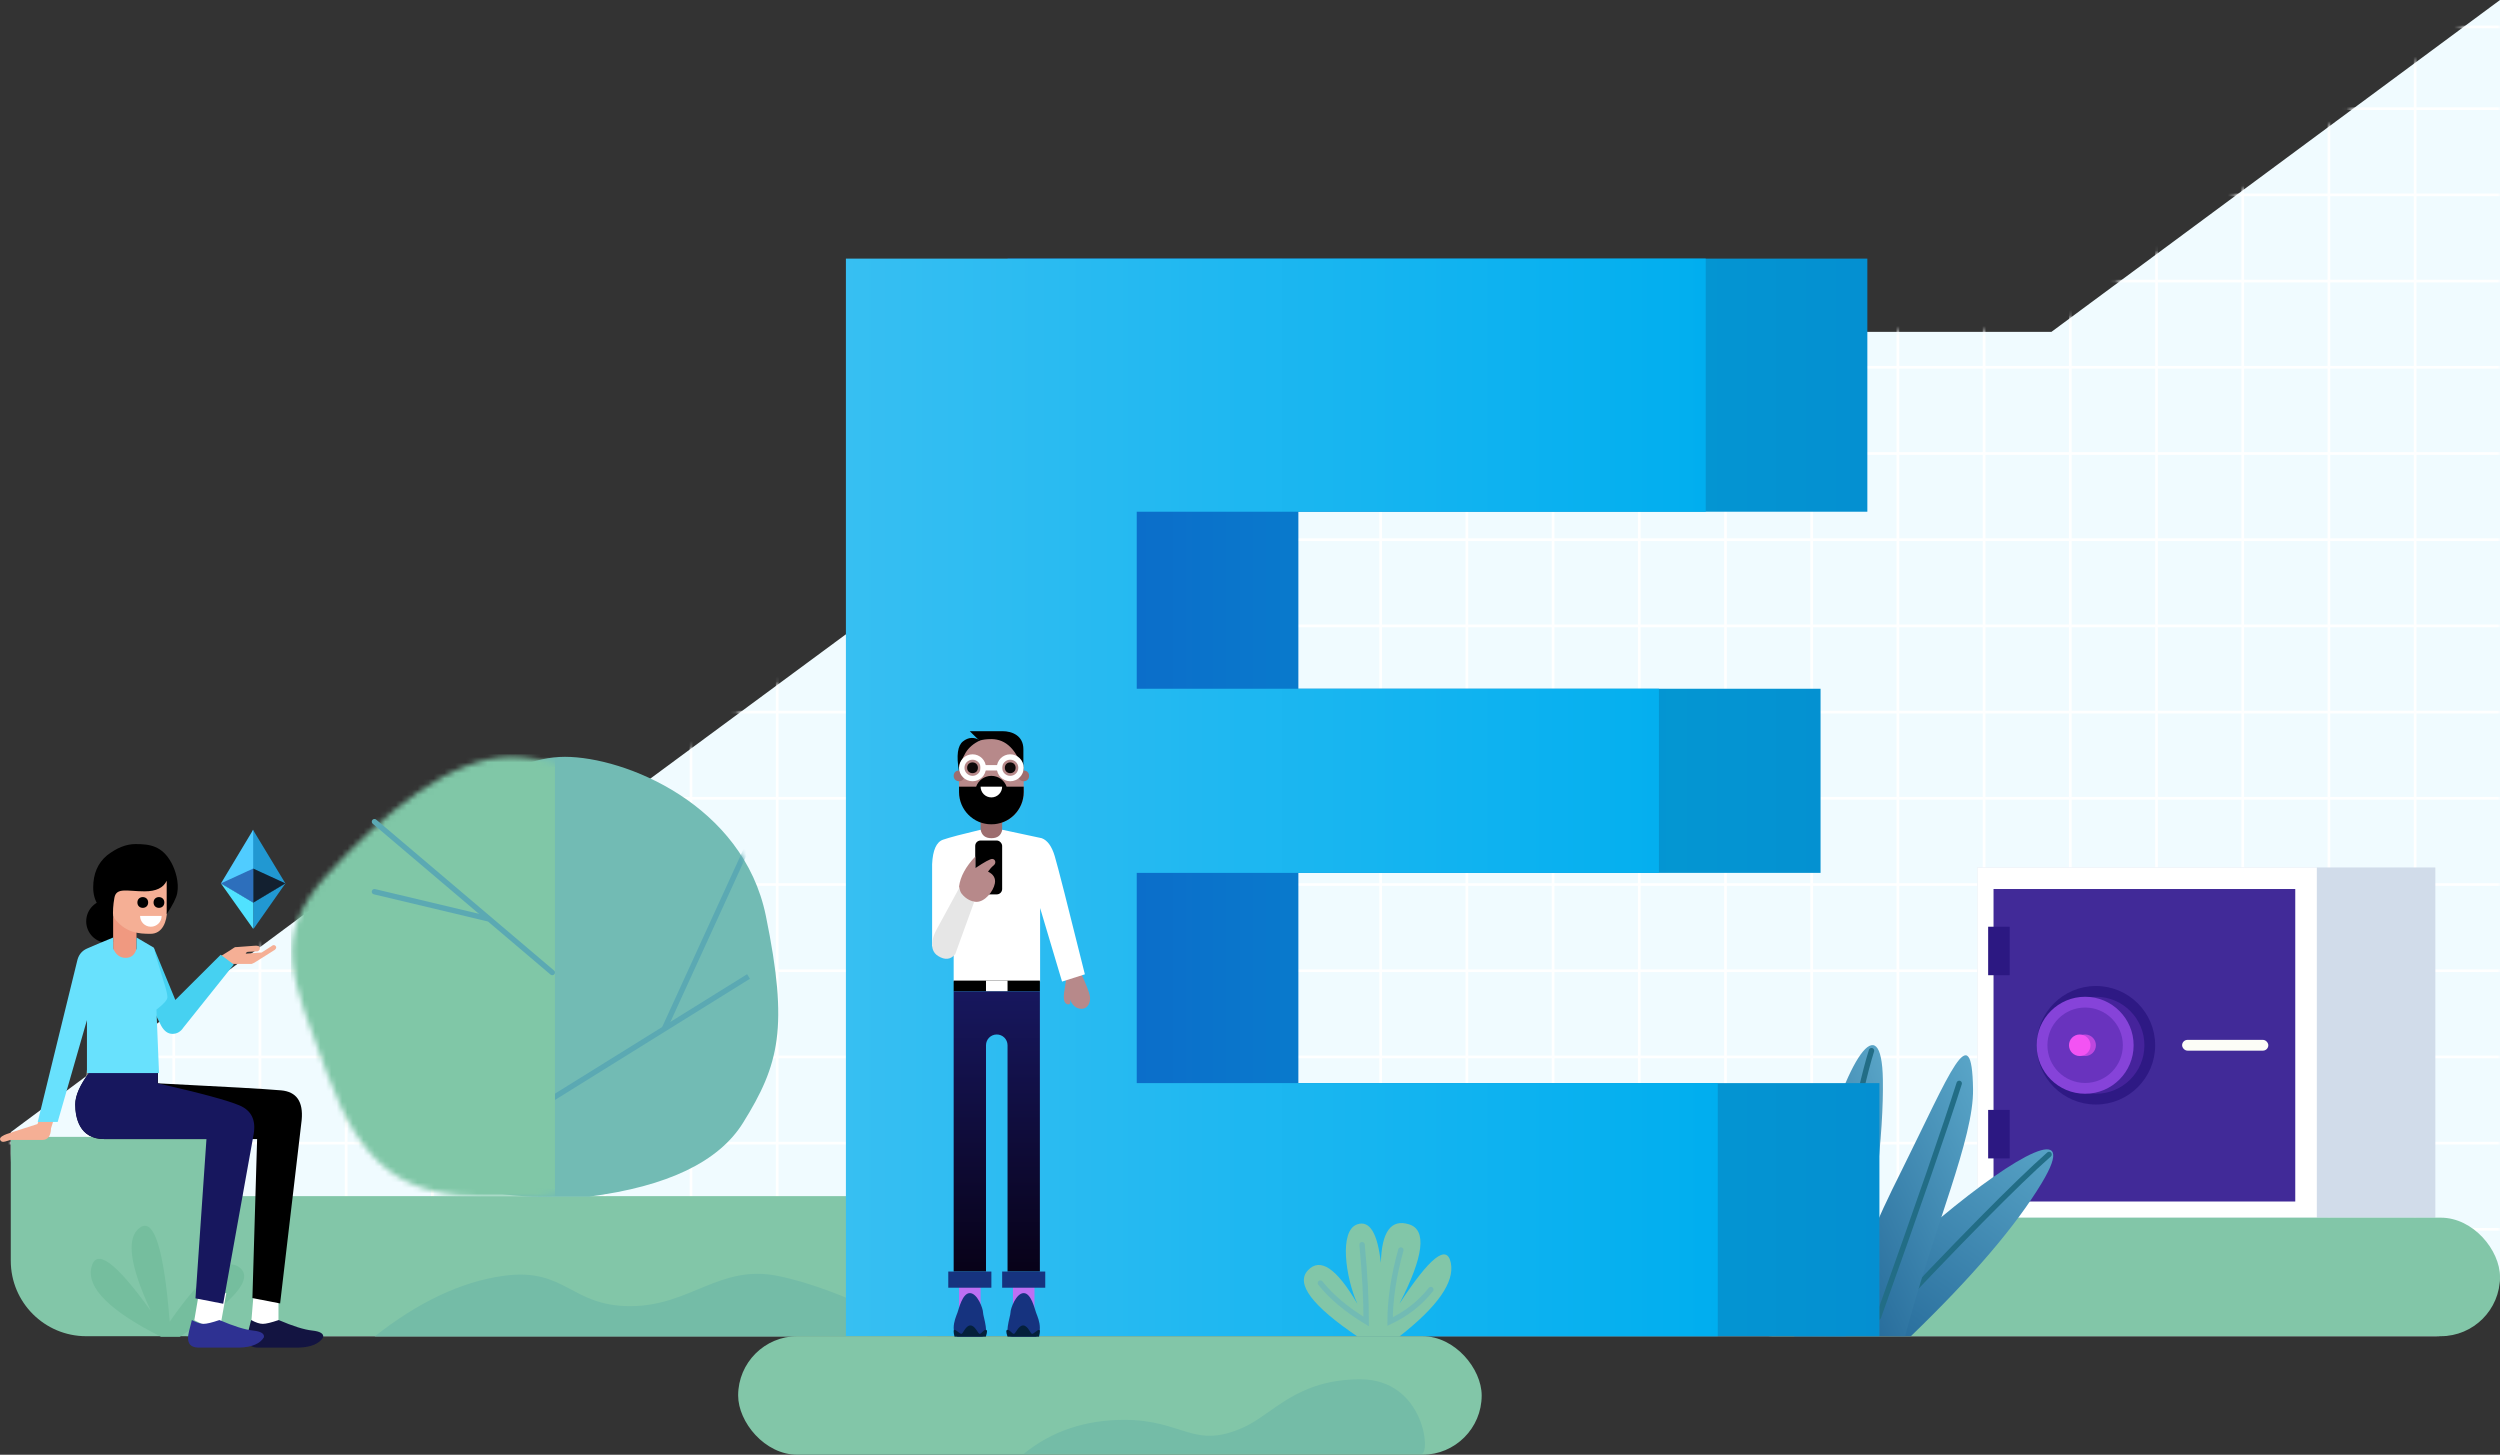 <?xml version="1.0" encoding="UTF-8"?>
<svg width="464px" height="270px" viewBox="0 0 464 270" version="1.1" xmlns="http://www.w3.org/2000/svg" xmlns:xlink="http://www.w3.org/1999/xlink">
    <rect x="0" y="0" width="464" height="270" fill="#333333" stroke="none"/>
    <!-- Generator: Sketch 51.1 (57501) - http://www.bohemiancoding.com/sketch -->
    <title>E</title>
    <desc>Created with Sketch.</desc>
    <defs>
        <path d="M0,210.126 L81.53,149.606 L111.794,149.606 L194.705,88.425 L213.941,102.715 L293.229,61.6 L378.738,61.6 L462,0 L462,236 C462,242.627 456.627,248 450,248 L33.872,248 L33.872,248 C15.165,248 -4.81444938e-15,232.835 -7.10542736e-15,214.128 L0,210.126 Z" id="path-1"></path>
        <path d="M45.389,82.088 C59.894,80.193 69.397,75.633 73.898,68.408 C80.649,57.57 82.388,50.707 78.143,29.982 C73.898,9.258 51.942,0.466 40.845,0.466 C29.747,0.466 17.365,10.717 6.747,22.328 C-3.871,33.939 0.271,41.732 6.747,59.336 C13.223,76.94 21.101,82.088 36.38,82.088 C38.059,82.088 41.062,82.088 45.389,82.088 Z" id="path-3"></path>
        <linearGradient x1="95.925%" y1="6.544%" x2="18.404%" y2="100%" id="linearGradient-5">
            <stop stop-color="#5BA7C9" offset="0%"></stop>
            <stop stop-color="#276C9B" offset="100%"></stop>
        </linearGradient>
        <linearGradient x1="-1.11022302e-14%" y1="50%" x2="100%" y2="50%" id="linearGradient-6">
            <stop stop-color="#0D64C8" offset="0%"></stop>
            <stop stop-color="#0496D2" offset="76.21%"></stop>
            <stop stop-color="#048FD1" offset="100%"></stop>
        </linearGradient>
        <linearGradient x1="-1.11022302e-14%" y1="50%" x2="100%" y2="50%" id="linearGradient-7">
            <stop stop-color="#37BFF2" offset="0%"></stop>
            <stop stop-color="#00AEEF" offset="100%"></stop>
        </linearGradient>
        <linearGradient x1="50%" y1="0%" x2="50%" y2="98.921%" id="linearGradient-8">
            <stop stop-color="#17175E" offset="0%"></stop>
            <stop stop-color="#080219" offset="100%"></stop>
        </linearGradient>
    </defs>
    <g id="HEX上线预热" stroke="none" stroke-width="1" fill="none" fill-rule="evenodd">
        <g transform="translate(-420, -1447)" id="E">
            <g transform="translate(420, 1447)">
                <g>
                    <g>
                        <g id="Group-20-+-Group-21-Mask" transform="translate(2, 0)">
                            <mask id="mask-2" fill="white">
                                <use xlink:href="#path-1"></use>
                            </mask>
                            <use id="Mask" fill="#F0FBFF" fill-rule="nonzero" xlink:href="#path-1"></use>
                            <g id="Group-20" mask="url(#mask-2)" fill-rule="nonzero" stroke="#FFFFFF" stroke-linecap="square" stroke-width="0.5">
                                <g transform="translate(-2, -10)">
                                    <path d="M0.25,241.5 L0.25,0.5" id="Line-3-Copy"></path>
                                    <path d="M16.25,241.5 L16.25,0.5" id="Line-3-Copy-2"></path>
                                    <path d="M32.25,241.5 L32.25,0.5" id="Line-3-Copy-3"></path>
                                    <path d="M48.25,241.5 L48.25,0.5" id="Line-3-Copy-4"></path>
                                    <path d="M64.25,241.5 L64.25,0.5" id="Line-3-Copy-5"></path>
                                    <path d="M80.25,241.5 L80.25,0.5" id="Line-3-Copy-6"></path>
                                    <path d="M96.25,241.5 L96.25,0.5" id="Line-3-Copy-7"></path>
                                    <path d="M112.25,241.5 L112.25,0.5" id="Line-3-Copy-8"></path>
                                    <path d="M128.25,241.5 L128.25,0.5" id="Line-3-Copy-9"></path>
                                    <path d="M144.25,241.5 L144.25,0.5" id="Line-3-Copy-10"></path>
                                    <path d="M160.25,241.5 L160.25,0.5" id="Line-3-Copy-11"></path>
                                    <path d="M176.25,241.5 L176.25,0.5" id="Line-3-Copy-12"></path>
                                    <path d="M192.25,241.5 L192.25,0.5" id="Line-3-Copy-13"></path>
                                    <path d="M208.25,241.5 L208.25,0.5" id="Line-3-Copy-14"></path>
                                    <path d="M224.25,241.5 L224.25,0.5" id="Line-3-Copy-15"></path>
                                    <path d="M240.25,241.5 L240.25,0.5" id="Line-3-Copy-16"></path>
                                    <path d="M256.25,241.5 L256.25,0.5" id="Line-3-Copy-17"></path>
                                    <path d="M272.25,241.5 L272.25,0.5" id="Line-3-Copy-18"></path>
                                    <path d="M288.25,241.5 L288.25,0.5" id="Line-3-Copy-19"></path>
                                    <path d="M304.25,241.5 L304.25,0.5" id="Line-3-Copy-20"></path>
                                    <path d="M320.25,241.5 L320.25,0.5" id="Line-3-Copy-21"></path>
                                    <path d="M336.25,241.5 L336.25,0.5" id="Line-3-Copy-22"></path>
                                    <path d="M352.25,241.5 L352.25,0.5" id="Line-3-Copy-23"></path>
                                    <path d="M368.25,241.5 L368.25,0.5" id="Line-3-Copy-24"></path>
                                    <path d="M384.25,241.5 L384.25,0.5" id="Line-3-Copy-25"></path>
                                    <path d="M400.25,241.5 L400.25,0.5" id="Line-3-Copy-26"></path>
                                    <path d="M416.25,241.5 L416.25,0.5" id="Line-3-Copy-27"></path>
                                    <path d="M432.25,241.5 L432.25,0.5" id="Line-3-Copy-28"></path>
                                    <path d="M448.25,241.5 L448.25,0.5" id="Line-3-Copy-29"></path>
                                </g>
                            </g>
                            <g id="Group-21" mask="url(#mask-2)" fill-rule="nonzero" stroke="#FFFFFF" stroke-linecap="square" stroke-width="0.5">
                                <g transform="translate(-18, 4)">
                                    <path d="M0.5,1 L480.5,1" id="Line-3-Copy-8"></path>
                                    <path d="M0.5,16.167 L480.5,16.167" id="Line-3-Copy-30"></path>
                                    <path d="M0.5,32.167 L480.5,32.167" id="Line-3-Copy-31"></path>
                                    <path d="M0.5,48.167 L480.5,48.167" id="Line-3-Copy-32"></path>
                                    <path d="M0.5,64.167 L480.5,64.167" id="Line-3-Copy-33"></path>
                                    <path d="M0.5,80.167 L480.5,80.167" id="Line-3-Copy-34"></path>
                                    <path d="M0.5,96.167 L480.5,96.167" id="Line-3-Copy-35"></path>
                                    <path d="M0.5,112.167 L480.5,112.167" id="Line-3-Copy-36"></path>
                                    <path d="M0.5,128.167 L480.5,128.167" id="Line-3-Copy-37"></path>
                                    <path d="M0.5,144.167 L480.5,144.167" id="Line-3-Copy-38"></path>
                                    <path d="M0.5,160.167 L480.5,160.167" id="Line-3-Copy-39"></path>
                                    <path d="M0.5,176.167 L480.5,176.167" id="Line-3-Copy-40"></path>
                                    <path d="M0.5,192.167 L480.5,192.167" id="Line-3-Copy-41"></path>
                                    <path d="M0.5,208.167 L480.5,208.167" id="Line-3-Copy-42"></path>
                                    <path d="M0.5,224.167 L480.5,224.167" id="Line-3-Copy-43"></path>
                                </g>
                            </g>
                        </g>
                        <path d="M45,222 L178,222 L178,248 L45,248 L16,248 C8.268,248 2,241.732 2,234 L2,211 L45,211 L45,222 Z" id="Combined-Shape" fill="#82C6A8" fill-rule="nonzero"></path>
                        <path d="M69.541,248.037 C77.646,241.656 85.576,237.913 93.331,236.809 C104.964,235.153 105.853,242.423 116.967,242.423 C128.081,242.423 133.54,234.619 144.349,236.809 C151.555,238.269 160.823,242.012 172.155,248.037 L69.541,248.037 Z" id="Path-27" fill="#74BCA7" fill-rule="nonzero"></path>
                        <g id="Group-23" transform="translate(367, 161)" fill-rule="nonzero">
                            <rect id="Rectangle-31" fill="#D1DCEA" x="0" y="0" width="85" height="65"></rect>
                            <rect id="Rectangle-31-Copy" fill="#FFFFFF" x="0" y="0" width="63" height="65"></rect>
                            <rect id="Rectangle-31-Copy-2" fill="#412A98" x="3" y="4" width="56" height="58"></rect>
                            <rect id="Rectangle-32" fill="#2C1882" x="2" y="11" width="4" height="9"></rect>
                            <rect id="Rectangle-32-Copy" fill="#2C1882" x="2" y="45" width="4" height="9"></rect>
                            <circle id="Oval-12" fill="#2E1984" cx="22" cy="33" r="11"></circle>
                            <circle id="Oval-12-Copy" fill="#45239B" cx="22" cy="33" r="9"></circle>
                            <circle id="Oval-12-Copy-2" fill="#8643D9" cx="20" cy="33" r="9"></circle>
                            <circle id="Oval-12-Copy-3" fill="#6933BE" cx="20" cy="33" r="7"></circle>
                            <circle id="Oval-12-Copy-4" fill="#BE47DF" cx="20" cy="33" r="2"></circle>
                            <path d="M19,35 C20.105,35 21,34.105 21,33 C21,31.895 20.105,31 19,31 C17.895,31 17,31.895 17,33 C17,34.105 17.895,35 19,35 Z" id="Oval-12-Copy-5" fill="#F353F3"></path>
                            <rect id="Rectangle-33" fill="#FCFDF7" x="38" y="32" width="16" height="2" rx="1"></rect>
                        </g>
                        <path d="M29.898,248.111 C20.43,243.334 16.113,239.062 16.947,235.295 C17.782,231.527 21.459,234.192 27.98,243.287 C24.043,234.816 23.378,229.664 25.986,227.832 C28.594,225.999 30.43,231.826 31.494,245.312 C37.592,236.523 41.935,233.184 44.522,235.295 C47.11,237.405 43.387,241.678 33.355,248.111 L29.898,248.111 Z" id="Path-26" fill="#75BE9E" fill-rule="nonzero"></path>
                        <g id="H" transform="translate(64, 48)">
                            <g id="tree" transform="translate(0, 92)">
                                <mask id="mask-4" fill="white">
                                    <use xlink:href="#path-3"></use>
                                </mask>
                                <use id="Mask" fill="#72BBB4" fill-rule="nonzero" xlink:href="#path-3"></use>
                                <path d="M37.5,64.5 L74.5,41.5" id="Line" stroke="#5BA9B3" stroke-linecap="square" fill-rule="nonzero" mask="url(#mask-4)"></path>
                                <path d="M59.5,50.5 L75.5,15.5" id="Line-2" stroke="#5BA9B3" stroke-linecap="square" fill-rule="nonzero" mask="url(#mask-4)"></path>
                                <rect id="Rectangle-14" fill="#80C7A7" fill-rule="nonzero" mask="url(#mask-4)" x="-10" y="0" width="49" height="82"></rect>
                                <path d="M5.5,40.5 L38.5,12.5" id="Line-2-Copy-2" stroke="#5BA9B3" stroke-linecap="round" fill-rule="nonzero" mask="url(#mask-4)" transform="translate(22, 26.5) scale(-1, 1) translate(-22, -26.5) "></path>
                                <path d="M5.5,30.5 L26.5,25.5" id="Line-2-Copy-3" stroke="#5BA9B3" stroke-linecap="round" fill-rule="nonzero" mask="url(#mask-4)" transform="translate(16, 28) scale(-1, 1) translate(-16, -28) "></path>
                            </g>
                            <rect id="Rectangle-16" fill="#82C6A8" fill-rule="nonzero" x="254" y="178" width="146" height="22" rx="11"></rect>
                            <g id="Group-19" transform="translate(269, 146)">
                                <g transform="translate(-15, -1)">
                                    <g id="Group-18" transform="translate(21, 20)" fill-rule="nonzero">
                                        <path d="M15.654,35 C27.051,24.003 35.145,14.533 39.935,6.59 C47.121,-5.325 35.112,1.397 21.254,12.948 C12.015,20.648 4.931,27.999 0,35 L15.654,35 Z" id="Path-7" fill="url(#linearGradient-5)"></path>
                                        <path d="M8.888,34.129 C24.393,17.614 35.198,6.66 41.305,1.266" id="Path-8" stroke="#226D86" stroke-linecap="round"></path>
                                    </g>
                                    <path d="M35.584,55 L25,54.901 C26.785,40.76 30.027,34.125 34.932,24.266 C43.978,6.081 47.978,-4.672 48.197,9.124 C48.342,18.321 41.111,34.212 35.584,55 Z" id="Path-7" fill="url(#linearGradient-5)" fill-rule="nonzero"></path>
                                    <path d="M20.523,44.511 C37.889,30.257 49.626,20.433 55.733,15.038" id="Path-8" stroke="#226D86" stroke-linecap="round" fill-rule="nonzero" transform="translate(38.128, 29.775) rotate(-31) translate(-38.128, -29.775) "></path>
                                    <path d="M24.573,55.042 L15,55.042 C16.785,40.9 16.206,36.961 19.721,22.938 C24.584,3.537 31.244,-6.403 31.462,7.393 C31.608,16.59 30.099,34.254 24.573,55.042 Z" id="Path-7-Copy" fill="url(#linearGradient-5)" fill-rule="nonzero"></path>
                                    <path d="M8.114,45.507 C24.211,25.823 35.313,13.284 41.419,7.89" id="Path-8-Copy" stroke="#226D86" stroke-linecap="round" fill-rule="nonzero" transform="translate(24.767, 26.699) rotate(-31) translate(-24.767, -26.699) "></path>
                                </g>
                            </g>
                            <polygon id="E" fill="url(#linearGradient-6)" points="123 0 282.58 0 282.58 46.975 176.978 46.975 176.978 79.832 273.896 79.832 273.896 114.006 176.978 114.006 176.978 153.025 284.821 153.025 284.821 200 123 200"></polygon>
                            <polygon id="E-Copy" fill="url(#linearGradient-7)" points="93 0 252.58 0 252.58 46.975 146.978 46.975 146.978 79.832 243.896 79.832 243.896 114.006 146.978 114.006 146.978 153.025 254.821 153.025 254.821 200 93 200"></polygon>
                            <rect id="Rectangle-16" fill="#82C6A8" fill-rule="nonzero" x="73" y="200" width="138" height="22" rx="11"></rect>
                            <path d="M126,221.842 C131.157,217.631 137.386,215.525 144.688,215.525 C155.64,215.525 157.537,221.137 166.859,216.89 C172.314,214.405 176.677,208 188.47,208 C200.31,208 201.629,221.842 199.797,221.842 C198.575,221.842 173.976,221.842 126,221.842 Z" id="Path-4" fill="#74BCA7" fill-rule="nonzero"></path>
                            <g id="小草" transform="translate(178, 179)" fill-rule="nonzero">
                                <path d="M17.736,21.037 C24.82,15.51 27.998,10.96 27.272,7.388 C26.546,3.816 23.368,6.342 17.736,14.968 C22.259,6.175 22.852,1.263 19.517,0.233 C16.181,-0.797 14.439,1.588 14.289,7.388 C13.666,1.845 12.208,-0.54 9.915,0.233 C6.475,1.392 7.759,10.143 9.915,14.968 C6.077,8.377 3.016,6.317 0.732,8.788 C-1.552,11.259 1.509,15.342 9.915,21.037 L17.736,21.037 Z" id="Path-5" fill="#82C6A8"></path>
                                <path d="M17.999,5 C16.666,9.783 16,14.209 16,18.278 C19.028,16.858 21.55,14.878 23.567,12.337" id="Path-6" stroke="#72BBB4" stroke-linecap="round"></path>
                                <path d="M3.83,4.01 C3.318,9.453 3.063,14.209 3.063,18.278 C6.715,16.062 9.55,13.684 11.567,11.144" id="Path-6-Copy" stroke="#72BBB4" stroke-linecap="round" transform="translate(7.315, 11.144) scale(-1, 1) translate(-7.315, -11.144) "></path>
                            </g>
                        </g>
                        <g id="man" transform="translate(173, 135)" fill-rule="nonzero">
                            <rect id="Rectangle-19" fill="#9D6D6E" x="9" y="17" width="4" height="4"></rect>
                            <rect id="Rectangle-26" fill="#BD6FF3" x="5" y="103" width="4" height="6"></rect>
                            <rect id="Rectangle-26-Copy" fill="#BD6FF3" x="15" y="103" width="4" height="6"></rect>
                            <g id="衣服" transform="translate(0, 19)">
                                <path d="M27.723,26.802 C28.616,28.774 29.132,30.111 29.271,30.815 C29.48,31.871 29.003,33.237 27.723,33.237 C26.443,33.237 25.59,32.061 25.59,31.04 C25.729,31.957 25.643,32.416 25.333,32.416 C24.869,32.416 24.434,32.061 24.434,31.04 C24.434,30.02 24.852,28.532 24.852,27.505 L27.723,26.802 Z" id="Path-14" fill="#B7898A"></path>
                                <path d="M9.005,-1.13686838e-13 C9.215,1.047 9.885,1.57 11.013,1.57 C12.141,1.57 12.809,1.047 13.018,-1.13686838e-13 L20.353,1.57 C21.407,1.964 22.206,3.066 22.752,4.876 C23.298,6.685 25.165,14.004 28.353,26.833 L24.117,28.182 L20.044,14.527 L20.044,28.182 L4.001,28.182 L4.001,21.629 L0,21.629 L0,6.405 C0.116,3.787 0.795,2.267 2.037,1.843 C3.28,1.419 5.602,0.805 9.005,-1.13686838e-13 Z" id="Path-9" fill="#FFFFFF"></path>
                                <path d="M5.083,10.705 L7.775,13.484 L4.289,23.089 C3.443,24.119 2.382,24.233 1.106,23.431 C-0.808,22.228 0.22,19.635 0.81,18.557 C1.204,17.838 2.628,15.221 5.083,10.705 Z" id="Path-10" fill="#E6E6E6"></path>
                                <rect id="Rectangle-20" fill="#000000" x="8" y="2" width="5" height="10" rx="1"></rect>
                                <path d="M5,10.541 C5.235,8.7 6.244,6.841 8.025,4.964 L8.025,7.12 C9.716,5.987 10.758,5.42 11.151,5.42 C11.74,5.42 11.963,6.191 11.426,6.616 C11.069,6.9 10.719,7.284 10.376,7.77 C11.405,8.279 11.828,9.015 11.644,9.979 C11.368,11.425 9.812,13.385 8.256,13.385 C7.454,13.385 6.296,12.944 5.438,11.813 C5.269,11.591 5.123,11.167 5,10.541 Z" id="Path-11" fill="#B7898A"></path>
                                <rect id="Rectangle-21" fill="#000000" x="4" y="28" width="16" height="2"></rect>
                                <rect id="Rectangle-22" fill="#FFFFFF" x="10" y="28" width="4" height="2"></rect>
                            </g>
                            <path d="M10,59 L10,101 L4,101 L4,49 L10,49 L14,49 L20,49 L20,101 L14,101 L14,59 C14,57.895 13.105,57 12,57 C10.895,57 10,57.895 10,59 Z" id="Combined-Shape" fill="url(#linearGradient-8)"></path>
                            <rect id="Rectangle-25" fill="#16337F" x="3" y="101" width="8" height="3"></rect>
                            <rect id="Rectangle-25-Copy" fill="#16337F" x="13" y="101" width="8" height="3"></rect>
                            <g id="鞋2" transform="translate(4, 105)">
                                <path d="M3,0 C4.388,0 5.453,2.838 5.453,3.614 C5.453,4.39 6.894,8.086 5.099,8.086 C3.902,8.086 2.439,8.086 0.71,8.086 C0.237,7.795 3.58613497e-17,7.259 0,6.478 C-1.04083409e-17,5.306 0.464,4.28 0.71,3.614 C0.956,2.948 1.612,0 3,0 Z" id="Path-12" fill="#16337F"></path>
                                <path d="M0.155,6.813 C0.464,6.813 1.137,7.562 1.441,7.562 C1.745,7.562 2.216,6 3.109,6 C4.001,6 4.494,7.562 4.829,7.562 C5.164,7.562 5.513,6.813 5.963,6.813 C6.262,6.813 6.262,7.237 5.963,8.086 L0.155,8.086 C-0.052,7.237 -0.052,6.813 0.155,6.813 Z" id="Path-13" fill="#04203B"></path>
                            </g>
                            <g id="鞋1" transform="translate(16.5, 109.5) scale(-1, 1) translate(-16.5, -109.5) translate(13, 105)">
                                <path d="M3,0 C4.388,0 5.453,2.838 5.453,3.614 C5.453,4.39 6.894,8.086 5.099,8.086 C3.902,8.086 2.439,8.086 0.71,8.086 C0.237,7.795 3.58613497e-17,7.259 0,6.478 C-1.04083409e-17,5.306 0.464,4.28 0.71,3.614 C0.956,2.948 1.612,0 3,0 Z" id="Path-12" fill="#16337F"></path>
                                <path d="M0.155,6.813 C0.464,6.813 1.137,7.562 1.441,7.562 C1.745,7.562 2.216,6 3.109,6 C4.001,6 4.494,7.562 4.829,7.562 C5.164,7.562 5.551,6.813 6.001,6.813 C6.301,6.813 6.301,7.237 6.001,8.086 L0.155,8.086 C-0.052,7.237 -0.052,6.813 0.155,6.813 Z" id="Path-13" fill="#04203B"></path>
                            </g>
                            <g id="头" transform="translate(4, 0)">
                                <rect id="Rectangle-17" fill="#B7898A" x="1" y="2" width="12" height="16" rx="6"></rect>
                                <circle id="Oval-8" fill="#9D6D6E" cx="13" cy="9" r="1"></circle>
                                <circle id="Oval-8-Copy" fill="#9D6D6E" cx="1" cy="9" r="1"></circle>
                                <path d="M4.781,2.463 L2.982,0.705 C5.789,0.705 7.809,0.705 9.04,0.705 C10.886,0.705 12.94,1.562 12.94,4.05 L12.94,8.138 C11.722,4.163 9.736,2.175 6.984,2.175 C6.11,2.175 5.375,2.271 4.781,2.463 Z" id="Path-7" fill="#000000"></path>
                                <path d="M4.91,2.416 C3.79,1.748 2.73,1.811 1.73,2.603 C0.73,3.395 0.48,5.228 0.979,8.101 C1.207,6.823 1.615,5.697 2.204,4.724 C2.793,3.75 3.695,2.981 4.91,2.416 Z" id="Path-8" fill="#000000"></path>
                                <circle id="Oval-2" stroke="#FFFFFF" cx="10.5" cy="7.5" r="2"></circle>
                                <rect id="Rectangle-18" fill="#FFFFFF" x="5" y="7" width="4" height="1"></rect>
                                <circle id="Oval-7" fill="#0E0909" cx="10.5" cy="7.5" r="1"></circle>
                                <circle id="Oval-7-Copy" fill="#0E0909" cx="3.5" cy="7.5" r="1"></circle>
                                <circle id="Oval-2-Copy" stroke="#FFFFFF" cx="3.5" cy="7.5" r="2"></circle>
                                <path d="M4.171,11 C4.583,9.835 5.694,9 7,9 C8.306,9 9.417,9.835 9.829,11 L13,11 L13,12 C13,15.314 10.314,18 7,18 C3.686,18 1,15.314 1,12 L1,11 L4.171,11 Z" id="Combined-Shape" fill="#000000"></path>
                                <path d="M5,11 L9,11 C9,12.105 8.105,13 7,13 C5.895,13 5,12.105 5,11 Z" id="Combined-Shape" fill="#FFFFFF"></path>
                            </g>
                        </g>
                        <g id="women" transform="translate(30, 203.5) scale(-1, 1) translate(-30, -203.5) translate(0, 156)" fill-rule="nonzero">
                            <circle id="Oval-10" fill="#000000" cx="40" cy="15" r="4"></circle>
                            <polygon id="Rectangle-27" fill="#F09980" points="34.668 13 39 13 39 22 34.668 22"></polygon>
                            <g id="头" transform="translate(27, 0)">
                                <path d="M2,6 C2,9.306 2,11.63 2,12.972 C2,14.985 2.821,17.316 5.052,17.316 C7.282,17.316 9.419,17.131 11.43,14.855 C12.771,13.338 13.292,10.662 12.992,6.827 L2,6 Z" id="Path-15" fill="#F5AF95"></path>
                                <path d="M3,14 L7,14 C7,15.105 6.105,16 5,16 C3.895,16 3,15.105 3,14 Z" id="Combined-Shape" fill="#FFFFFF"></path>
                                <path d="M2.062,13.672 L2.062,7.467 C2.663,8.778 4.027,9.433 6.153,9.433 C9.342,9.433 11.411,8.64 11.768,10.63 C12.005,11.957 12.081,13.172 11.996,14.275 C14.466,13.111 15.702,11.259 15.702,8.717 C15.702,6.176 14.851,4.192 13.149,2.767 C11.35,1.362 9.584,0.659 7.851,0.659 C5.251,0.659 2.895,0.946 1.154,4.192 C0.455,5.493 -0.281,7.753 0.108,9.777 C0.28,10.669 0.931,11.968 2.062,13.672 Z" id="Path-16" fill="#000000"></path>
                                <circle id="Oval-9" fill="#000000" cx="3.5" cy="11.5" r="1"></circle>
                                <circle id="Oval-9-Copy" fill="#000000" cx="6.5" cy="11.5" r="1"></circle>
                            </g>
                            <polygon id="Path-21" fill="#FFFFFF" points="23.153 84.426 23.937 89.03 21.519 90.226 18.955 89.322 18 84"></polygon>
                            <polygon id="Path-21-Copy" fill="#FFFFFF" points="12.937 84.217 13.34 89.133 10.519 91.226 8.315 89.386 8.315 84.217"></polygon>
                            <path d="M30.688,43 L43.365,43 C45.129,45.345 46.01,47.337 46.01,48.976 C46.01,51.434 45.236,55.407 40.658,55.407 C37.607,55.407 28.147,55.407 12.279,55.407 L13.153,84.921 L8.01,85.921 L4.01,51.877 C3.691,48.458 4.965,46.622 7.833,46.369 C10.701,46.116 18.319,45.682 30.688,45.066 L30.688,43 Z" id="Path-19" fill="#000000"></path>
                            <path d="M30.725,43 L43.403,43 C45.166,45.345 46.048,47.337 46.048,48.976 C46.048,51.434 45.274,55.407 40.696,55.407 C37.644,55.407 31.306,55.407 21.681,55.407 L23.719,84.973 L18.576,85.973 L12.914,54.451 C12.483,51.866 13.352,50.108 15.52,49.177 C17.687,48.246 22.756,46.876 30.725,45.066 L30.725,43 Z" id="Path-19-Copy" fill="#17175E"></path>
                            <path d="M13.388,89 C13.863,90.738 14.1,91.802 14.1,92.193 C14.1,92.779 14.135,94.117 12.045,94.117 C10.652,94.117 8.136,94.117 4.499,94.117 C2.22,94.028 0.724,93.387 0.012,92.193 C-0.102,91.519 0.581,91.104 2.062,90.947 C3.543,90.79 5.615,90.141 8.277,89 C9.658,89.472 10.638,89.709 11.217,89.709 C11.797,89.709 12.52,89.472 13.388,89 Z" id="Path-20" fill="#131441"></path>
                            <path d="M24.388,89 C24.863,90.738 25.1,91.802 25.1,92.193 C25.1,92.779 25.135,94.117 23.045,94.117 C21.652,94.117 19.136,94.117 15.499,94.117 C13.22,94.028 11.724,93.387 11.012,92.193 C10.898,91.519 11.581,91.104 13.062,90.947 C14.543,90.79 16.615,90.141 19.277,89 C20.658,89.472 21.638,89.709 22.217,89.709 C22.797,89.709 23.52,89.472 24.388,89 Z" id="Path-20-Copy" fill="#2E3192"></path>
                            <g id="Group-22" transform="translate(34, 37) scale(-1, 1) translate(-34, -37) translate(8, 18)">
                                <path d="M9.912,34 L9.467,35.426 C9.429,36.857 8.891,37.573 7.853,37.573 C6.815,37.573 4.837,37.573 1.919,37.573 L0.989,37.859 C0.503,38.008 0.185,37.913 0.036,37.573 C-0.189,37.063 0.705,36.686 1.219,36.486 C1.562,36.353 3.476,35.732 6.96,34.621 L7.185,34 L9.912,34 Z" id="Path-24" fill="#F5AF95"></path>
                                <path d="M42.978,4.901 L46.713,4.901 C46.946,4.82 47.194,4.694 47.457,4.524 C47.72,4.353 48.912,3.601 51.034,2.266 C51.308,1.999 51.34,1.759 51.128,1.547 C50.916,1.335 50.657,1.365 50.349,1.636 L48.574,2.783 L45.599,3.003 C45.695,2.772 45.847,2.657 46.055,2.657 C46.262,2.657 46.85,2.625 47.816,2.563 C48.131,2.413 48.262,2.206 48.211,1.943 C48.134,1.547 47.871,1.459 47.007,1.547 C46.432,1.607 45.407,1.683 43.932,1.778 C43.737,1.748 43.548,1.803 43.367,1.943 C43.185,2.082 42.407,2.575 41.035,3.422 L42.978,4.901 Z" id="Path-25" fill="#F5AF95"></path>
                                <path d="M28.552,1.902 L32.541,11.589 L40.959,3.199 L43.388,5.016 L34.06,16.687 C33.535,17.486 32.85,17.886 32.005,17.886 C31.159,17.886 30.455,17.369 29.893,16.336 L28,12.552 L28.552,1.902 Z" id="Path-23" fill="#46D1F1"></path>
                                <path d="M21.005,0 L21.005,2.055 C21.501,3.203 22.272,3.777 23.318,3.777 C24.365,3.777 25.039,3.203 25.34,2.055 L25.34,0 L28.552,1.888 L28.946,3.492 L30.377,8.17 C30.843,9.621 31.076,10.592 31.076,11.084 C31.076,11.576 30.396,12.343 29.034,13.386 L29.515,25.157 L16.137,25.157 L16.137,15.331 L10.705,34.236 L7,34.236 L14.299,4.448 C14.532,3.293 15.144,2.496 16.137,2.055 C17.13,1.614 18.753,0.929 21.005,0 Z" id="Path-22" fill="#68E1FD"></path>
                            </g>
                        </g>
                        <g id="img_28" transform="translate(41, 154)" fill-rule="nonzero">
                            <polygon id="Shape" fill="#2198D2" points="5.946 0 5.813 0.447 5.813 13.399 5.946 13.531 11.978 9.976"></polygon>
                            <polygon id="Shape" fill="#50CCFF" points="5.989 0 0 9.976 5.989 13.531 5.989 7.243"></polygon>
                            <polygon id="Shape" fill="#2198D2" points="6.061 13.493 5.989 13.582 5.989 18.175 6.061 18.392 11.978 9.957"></polygon>
                            <polygon id="Shape" fill="#50E2FF" points="5.989 18.392 5.989 13.493 0 9.957"></polygon>
                            <polygon id="Shape" fill="#132030" points="5.989 13.531 11.978 9.954 5.989 7.204"></polygon>
                            <polygon id="Shape" fill="#2D6FBC" points="0 9.954 5.989 13.531 5.989 7.204"></polygon>
                        </g>
                    </g>
                </g>
            </g>
        </g>
    </g>
</svg>